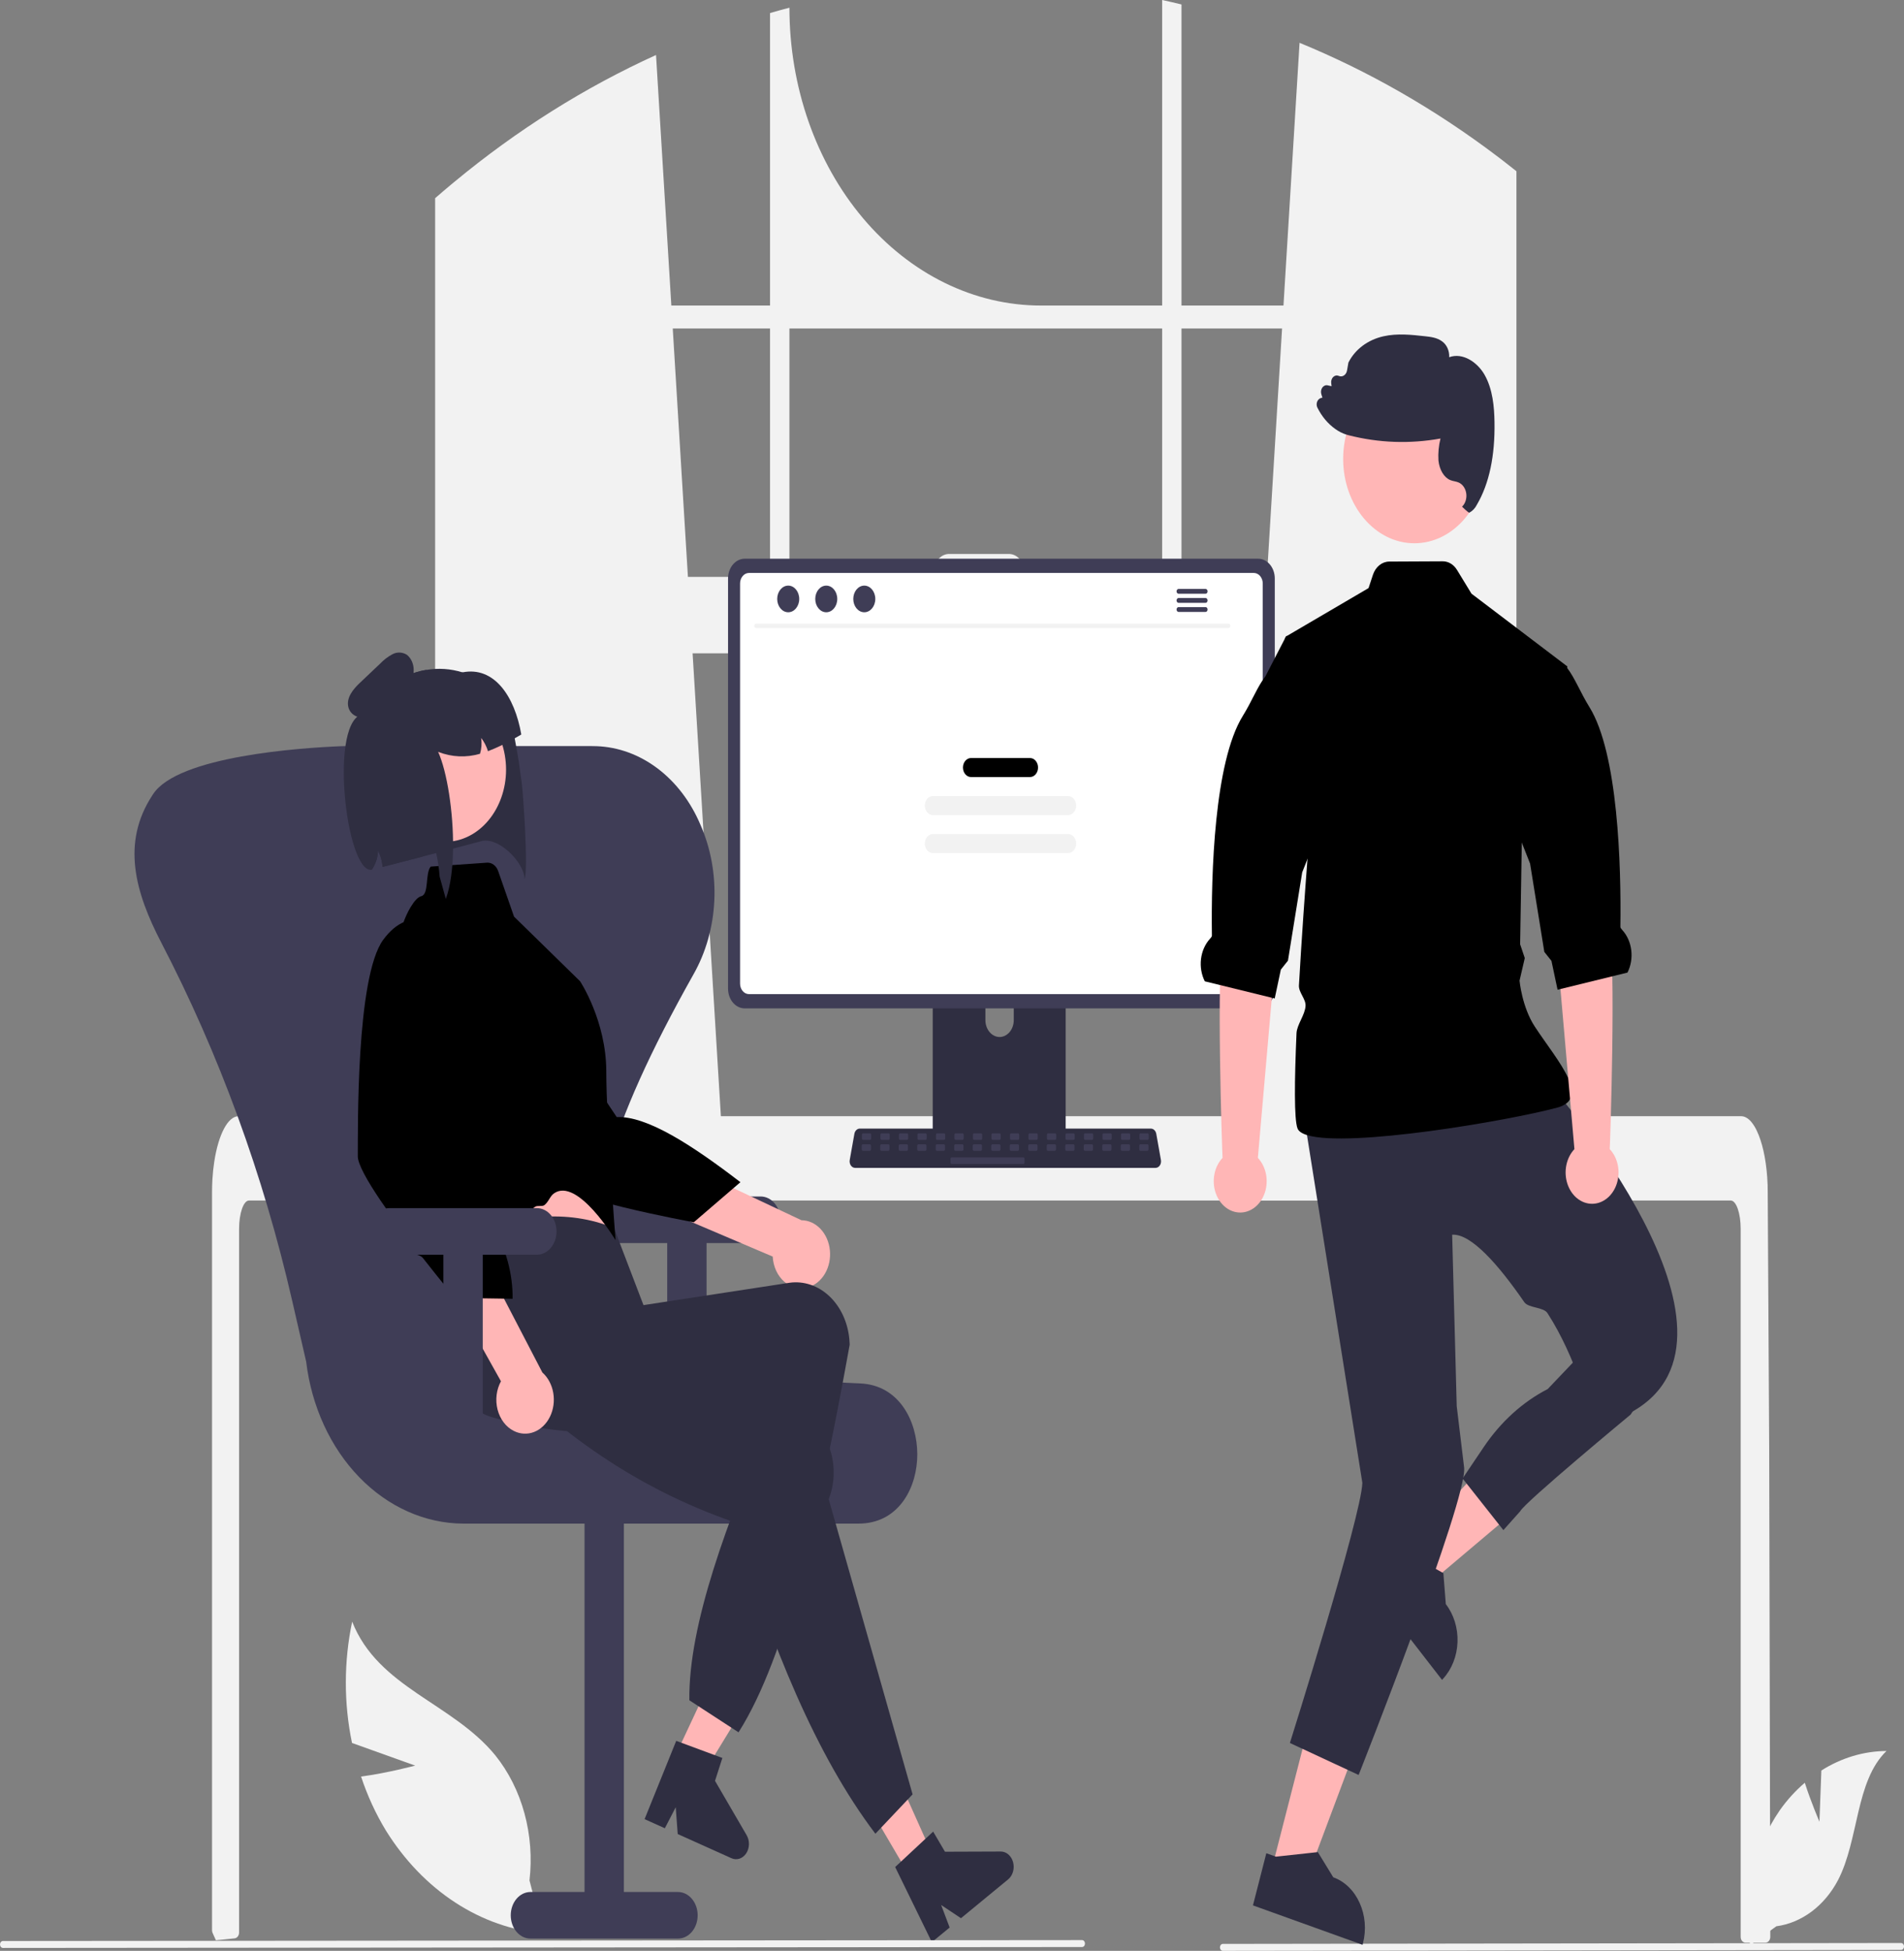 <svg width="329" height="337" viewBox="0 0 329 337" fill="none" xmlns="http://www.w3.org/2000/svg">
<rect x="0" y="0" width="329" height="337" fill="#808080" stroke="none"/>
<g clip-path="url(#clip0_23_114)">
<path d="M259.801 27.829C259.431 27.538 259.057 27.261 258.687 26.979C247.999 18.888 236.543 12.315 224.556 7.395L221.777 52.781H204.156V0.77C203.047 0.498 201.929 0.241 200.812 -3.05176e-05V52.781H179.872C168.345 52.781 157.29 47.361 149.139 37.712C140.988 28.064 136.408 14.978 136.408 1.333V1.333C135.286 1.62 134.173 1.927 133.059 2.254V52.781H116.004L113.357 9.503C101.038 15.095 89.344 22.449 78.533 31.401C78.346 31.552 78.159 31.708 77.976 31.859C77.037 32.639 76.11 33.433 75.188 34.238V207.387H125.452L124.564 192.823L119.676 112.862H218.1L213.213 192.823L212.325 207.387H262.032V29.58C261.292 28.986 260.549 28.403 259.801 27.829ZM133.059 99.656H118.869L116.247 56.745H133.059V99.656ZM200.812 99.656H176.978V98.806C176.978 98.397 176.91 97.993 176.778 97.615C176.646 97.238 176.452 96.895 176.207 96.606C175.963 96.317 175.673 96.088 175.354 95.933C175.035 95.777 174.693 95.697 174.347 95.697H163.986C163.641 95.697 163.3 95.778 162.981 95.934C162.662 96.09 162.373 96.319 162.129 96.608C161.885 96.896 161.691 97.239 161.559 97.616C161.427 97.994 161.36 98.398 161.36 98.806V99.656H136.408V56.745H200.812V99.656ZM204.156 99.656V56.745H221.534L218.912 99.656H204.156Z" fill="#F2F2F2"/>
<path d="M314.388 314.69L314.72 305.848C318.183 303.657 322.046 302.499 325.973 302.476C320.568 307.706 321.244 317.788 317.58 324.822C316.423 327.005 314.866 328.852 313.024 330.226C311.181 331.6 309.102 332.466 306.939 332.759L302.416 336.037C301.795 331.942 301.932 327.736 302.817 323.709C303.702 319.683 305.314 315.931 307.541 312.713C308.806 310.922 310.256 309.327 311.858 307.965C312.941 311.346 314.388 314.69 314.388 314.69Z" fill="#F2F2F2"/>
<path d="M71.738 305L60.824 301.089C59.393 294.206 59.403 287.013 60.853 280.135C65.347 291.559 78.189 294.175 85.59 303.233C87.88 306.08 89.6 309.499 90.622 313.239C91.644 316.979 91.941 320.943 91.493 324.838L93.882 333.984C88.535 333.527 83.336 331.704 78.642 328.639C73.948 325.575 69.871 321.343 66.692 316.234C64.933 313.346 63.487 310.209 62.39 306.894C67.019 306.273 71.738 305 71.738 305Z" fill="#F2F2F2"/>
<path d="M305.895 334.591C305.894 334.859 305.804 335.115 305.645 335.305C305.566 335.398 305.472 335.472 305.37 335.522C305.267 335.572 305.157 335.598 305.045 335.597H301.628C301.517 335.598 301.406 335.572 301.303 335.522C301.199 335.471 301.106 335.397 301.027 335.304C300.948 335.21 300.885 335.099 300.842 334.977C300.8 334.854 300.778 334.723 300.778 334.591V212.277C300.778 209.58 300.013 207.392 299.074 207.387H43.02C42.077 207.392 41.316 209.58 41.312 212.277V333.842C41.311 334.092 41.232 334.332 41.09 334.517C40.948 334.702 40.753 334.818 40.543 334.843C39.854 334.923 39.166 334.994 38.482 335.059C38.465 335.059 38.448 335.064 38.431 335.064C38.057 335.104 37.683 335.134 37.309 335.17H37.304C37.109 334.752 36.922 334.324 36.731 333.897C36.669 333.752 36.637 333.591 36.637 333.429V205.933C36.637 205.189 36.663 204.439 36.705 203.7C36.766 202.684 36.872 201.673 37.024 200.671C37.742 195.998 39.366 192.833 41.21 192.823H300.88C301.15 192.826 301.416 192.892 301.662 193.02C302.025 193.209 302.353 193.481 302.627 193.819C303 194.278 303.319 194.794 303.575 195.354C304.484 197.25 305.135 200.078 305.364 203.368C305.364 203.398 305.368 203.428 305.368 203.458C305.428 204.273 305.458 205.103 305.453 205.933L305.513 216.714L305.551 223.143L305.666 243.316L305.708 250.479L305.895 334.591Z" fill="#F2F2F2"/>
<path d="M328.494 336.845L211.302 337C211.168 337 211.04 336.936 210.945 336.824C210.851 336.712 210.798 336.56 210.798 336.401C210.798 336.242 210.851 336.09 210.945 335.978C211.04 335.866 211.168 335.802 211.302 335.802L328.494 335.647C328.628 335.648 328.756 335.711 328.851 335.823C328.945 335.936 328.999 336.088 328.999 336.246C328.999 336.405 328.945 336.557 328.851 336.669C328.756 336.782 328.628 336.845 328.494 336.845Z" fill="#F2F2F2"/>
<path d="M183.031 157.087H162.275C161.981 157.087 161.7 157.226 161.492 157.472C161.285 157.718 161.169 158.051 161.169 158.399V197.21H184.139V158.399C184.139 158.226 184.111 158.056 184.055 157.897C183.999 157.737 183.918 157.593 183.815 157.471C183.712 157.349 183.59 157.252 183.455 157.186C183.32 157.12 183.176 157.086 183.031 157.087ZM172.723 179.139C172.073 179.135 171.452 178.828 170.993 178.285C170.534 177.742 170.275 177.006 170.272 176.237V171.761C170.272 170.991 170.53 170.254 170.99 169.709C171.449 169.165 172.073 168.86 172.723 168.86C173.373 168.86 173.996 169.165 174.456 169.709C174.915 170.254 175.174 170.991 175.174 171.761V176.237C175.17 177.006 174.911 177.742 174.452 178.285C173.993 178.828 173.372 179.135 172.723 179.139V179.139Z" fill="#2F2E41"/>
<path d="M217.401 96.517H128.677C127.915 96.519 127.184 96.878 126.645 97.516C126.106 98.154 125.803 99.019 125.802 99.921V170.79C125.802 171.692 126.106 172.558 126.645 173.196C127.184 173.834 127.915 174.193 128.677 174.194H217.401C218.163 174.193 218.894 173.834 219.433 173.196C219.972 172.558 220.275 171.692 220.276 170.79V99.921C220.275 99.019 219.972 98.154 219.433 97.516C218.894 96.878 218.163 96.519 217.401 96.517V96.517Z" fill="#3F3D56"/>
<path d="M216.658 98.975H129.417C129.009 98.976 128.618 99.169 128.329 99.511C128.041 99.853 127.879 100.316 127.879 100.799V169.911C127.88 170.394 128.042 170.857 128.33 171.198C128.619 171.539 129.009 171.731 129.417 171.732H216.658C217.066 171.731 217.457 171.539 217.745 171.198C218.033 170.857 218.196 170.394 218.196 169.911V100.799C218.196 100.316 218.034 99.853 217.746 99.511C217.458 99.169 217.067 98.976 216.658 98.975V98.975Z" fill="white"/>
<path d="M161.098 195.969V199.713C161.098 199.907 161.163 200.093 161.279 200.23C161.395 200.367 161.552 200.445 161.716 200.445H183.592C183.756 200.444 183.913 200.367 184.029 200.23C184.144 200.093 184.21 199.907 184.211 199.713V195.969H161.098Z" fill="#3F3D56"/>
<path d="M199.667 201.748H147.763C147.621 201.748 147.481 201.711 147.352 201.638C147.224 201.566 147.111 201.461 147.021 201.33C146.932 201.199 146.868 201.047 146.835 200.883C146.801 200.72 146.799 200.55 146.829 200.385L147.634 195.857C147.68 195.604 147.797 195.377 147.967 195.214C148.137 195.05 148.349 194.961 148.568 194.96H198.862C199.08 194.961 199.292 195.05 199.462 195.214C199.632 195.377 199.75 195.604 199.796 195.857L200.601 200.385C200.63 200.55 200.628 200.72 200.595 200.883C200.562 201.047 200.498 201.199 200.408 201.33C200.319 201.461 200.206 201.566 200.077 201.638C199.949 201.711 199.809 201.748 199.667 201.748V201.748Z" fill="#2F2E41"/>
<path d="M150.328 195.775H149.144C149.03 195.775 148.937 195.885 148.937 196.021V196.665C148.937 196.801 149.03 196.911 149.144 196.911H150.328C150.442 196.911 150.535 196.801 150.535 196.665V196.021C150.535 195.885 150.442 195.775 150.328 195.775Z" fill="#3F3D56"/>
<path d="M153.525 195.775H152.341C152.227 195.775 152.134 195.885 152.134 196.021V196.665C152.134 196.801 152.227 196.911 152.341 196.911H153.525C153.64 196.911 153.732 196.801 153.732 196.665V196.021C153.732 195.885 153.64 195.775 153.525 195.775Z" fill="#3F3D56"/>
<path d="M156.722 195.775H155.539C155.424 195.775 155.331 195.885 155.331 196.021V196.665C155.331 196.801 155.424 196.911 155.539 196.911H156.722C156.837 196.911 156.93 196.801 156.93 196.665V196.021C156.93 195.885 156.837 195.775 156.722 195.775Z" fill="#3F3D56"/>
<path d="M159.919 195.775H158.736C158.621 195.775 158.528 195.885 158.528 196.021V196.665C158.528 196.801 158.621 196.911 158.736 196.911H159.919C160.034 196.911 160.127 196.801 160.127 196.665V196.021C160.127 195.885 160.034 195.775 159.919 195.775Z" fill="#3F3D56"/>
<path d="M163.117 195.775H161.933C161.818 195.775 161.725 195.885 161.725 196.021V196.665C161.725 196.801 161.818 196.911 161.933 196.911H163.117C163.231 196.911 163.324 196.801 163.324 196.665V196.021C163.324 195.885 163.231 195.775 163.117 195.775Z" fill="#3F3D56"/>
<path d="M166.314 195.775H165.13C165.016 195.775 164.923 195.885 164.923 196.021V196.665C164.923 196.801 165.016 196.911 165.13 196.911H166.314C166.428 196.911 166.521 196.801 166.521 196.665V196.021C166.521 195.885 166.428 195.775 166.314 195.775Z" fill="#3F3D56"/>
<path d="M169.511 195.775H168.327C168.213 195.775 168.12 195.885 168.12 196.021V196.665C168.12 196.801 168.213 196.911 168.327 196.911H169.511C169.626 196.911 169.718 196.801 169.718 196.665V196.021C169.718 195.885 169.626 195.775 169.511 195.775Z" fill="#3F3D56"/>
<path d="M172.708 195.775H171.524C171.41 195.775 171.317 195.885 171.317 196.021V196.665C171.317 196.801 171.41 196.911 171.524 196.911H172.708C172.823 196.911 172.916 196.801 172.916 196.665V196.021C172.916 195.885 172.823 195.775 172.708 195.775Z" fill="#3F3D56"/>
<path d="M175.905 195.775H174.722C174.607 195.775 174.514 195.885 174.514 196.021V196.665C174.514 196.801 174.607 196.911 174.722 196.911H175.905C176.02 196.911 176.113 196.801 176.113 196.665V196.021C176.113 195.885 176.02 195.775 175.905 195.775Z" fill="#3F3D56"/>
<path d="M179.102 195.775H177.919C177.804 195.775 177.711 195.885 177.711 196.021V196.665C177.711 196.801 177.804 196.911 177.919 196.911H179.102C179.217 196.911 179.31 196.801 179.31 196.665V196.021C179.31 195.885 179.217 195.775 179.102 195.775Z" fill="#3F3D56"/>
<path d="M182.3 195.775H181.116C181.001 195.775 180.909 195.885 180.909 196.021V196.665C180.909 196.801 181.001 196.911 181.116 196.911H182.3C182.414 196.911 182.507 196.801 182.507 196.665V196.021C182.507 195.885 182.414 195.775 182.3 195.775Z" fill="#3F3D56"/>
<path d="M185.497 195.775H184.313C184.199 195.775 184.106 195.885 184.106 196.021V196.665C184.106 196.801 184.199 196.911 184.313 196.911H185.497C185.611 196.911 185.704 196.801 185.704 196.665V196.021C185.704 195.885 185.611 195.775 185.497 195.775Z" fill="#3F3D56"/>
<path d="M188.694 195.775H187.51C187.396 195.775 187.303 195.885 187.303 196.021V196.665C187.303 196.801 187.396 196.911 187.51 196.911H188.694C188.809 196.911 188.902 196.801 188.902 196.665V196.021C188.902 195.885 188.809 195.775 188.694 195.775Z" fill="#3F3D56"/>
<path d="M191.891 195.775H190.708C190.593 195.775 190.5 195.885 190.5 196.021V196.665C190.5 196.801 190.593 196.911 190.708 196.911H191.891C192.006 196.911 192.099 196.801 192.099 196.665V196.021C192.099 195.885 192.006 195.775 191.891 195.775Z" fill="#3F3D56"/>
<path d="M195.088 195.775H193.905C193.79 195.775 193.697 195.885 193.697 196.021V196.665C193.697 196.801 193.79 196.911 193.905 196.911H195.088C195.203 196.911 195.296 196.801 195.296 196.665V196.021C195.296 195.885 195.203 195.775 195.088 195.775Z" fill="#3F3D56"/>
<path d="M198.286 195.775H197.102C196.987 195.775 196.894 195.885 196.894 196.021V196.665C196.894 196.801 196.987 196.911 197.102 196.911H198.286C198.4 196.911 198.493 196.801 198.493 196.665V196.021C198.493 195.885 198.4 195.775 198.286 195.775Z" fill="#3F3D56"/>
<path d="M150.29 197.668H149.106C148.992 197.668 148.899 197.777 148.899 197.913V198.557C148.899 198.693 148.992 198.803 149.106 198.803H150.29C150.405 198.803 150.498 198.693 150.498 198.557V197.913C150.498 197.777 150.405 197.668 150.29 197.668Z" fill="#3F3D56"/>
<path d="M153.487 197.668H152.304C152.189 197.668 152.096 197.777 152.096 197.913V198.557C152.096 198.693 152.189 198.803 152.304 198.803H153.487C153.602 198.803 153.695 198.693 153.695 198.557V197.913C153.695 197.777 153.602 197.668 153.487 197.668Z" fill="#3F3D56"/>
<path d="M156.684 197.668H155.501C155.386 197.668 155.293 197.777 155.293 197.913V198.557C155.293 198.693 155.386 198.803 155.501 198.803H156.684C156.799 198.803 156.892 198.693 156.892 198.557V197.913C156.892 197.777 156.799 197.668 156.684 197.668Z" fill="#3F3D56"/>
<path d="M159.882 197.668H158.698C158.583 197.668 158.49 197.777 158.49 197.913V198.557C158.49 198.693 158.583 198.803 158.698 198.803H159.882C159.996 198.803 160.089 198.693 160.089 198.557V197.913C160.089 197.777 159.996 197.668 159.882 197.668Z" fill="#3F3D56"/>
<path d="M163.079 197.668H161.895C161.781 197.668 161.688 197.777 161.688 197.913V198.557C161.688 198.693 161.781 198.803 161.895 198.803H163.079C163.193 198.803 163.286 198.693 163.286 198.557V197.913C163.286 197.777 163.193 197.668 163.079 197.668Z" fill="#3F3D56"/>
<path d="M166.276 197.668H165.092C164.978 197.668 164.885 197.777 164.885 197.913V198.557C164.885 198.693 164.978 198.803 165.092 198.803H166.276C166.391 198.803 166.483 198.693 166.483 198.557V197.913C166.483 197.777 166.391 197.668 166.276 197.668Z" fill="#3F3D56"/>
<path d="M169.473 197.668H168.29C168.175 197.668 168.082 197.777 168.082 197.913V198.557C168.082 198.693 168.175 198.803 168.29 198.803H169.473C169.588 198.803 169.681 198.693 169.681 198.557V197.913C169.681 197.777 169.588 197.668 169.473 197.668Z" fill="#3F3D56"/>
<path d="M172.67 197.668H171.487C171.372 197.668 171.279 197.777 171.279 197.913V198.557C171.279 198.693 171.372 198.803 171.487 198.803H172.67C172.785 198.803 172.878 198.693 172.878 198.557V197.913C172.878 197.777 172.785 197.668 172.67 197.668Z" fill="#3F3D56"/>
<path d="M175.868 197.668H174.684C174.569 197.668 174.476 197.777 174.476 197.913V198.557C174.476 198.693 174.569 198.803 174.684 198.803H175.868C175.982 198.803 176.075 198.693 176.075 198.557V197.913C176.075 197.777 175.982 197.668 175.868 197.668Z" fill="#3F3D56"/>
<path d="M179.065 197.668H177.881C177.766 197.668 177.674 197.777 177.674 197.913V198.557C177.674 198.693 177.766 198.803 177.881 198.803H179.065C179.179 198.803 179.272 198.693 179.272 198.557V197.913C179.272 197.777 179.179 197.668 179.065 197.668Z" fill="#3F3D56"/>
<path d="M182.262 197.668H181.078C180.964 197.668 180.871 197.777 180.871 197.913V198.557C180.871 198.693 180.964 198.803 181.078 198.803H182.262C182.376 198.803 182.469 198.693 182.469 198.557V197.913C182.469 197.777 182.376 197.668 182.262 197.668Z" fill="#3F3D56"/>
<path d="M185.459 197.668H184.275C184.161 197.668 184.068 197.777 184.068 197.913V198.557C184.068 198.693 184.161 198.803 184.275 198.803H185.459C185.574 198.803 185.667 198.693 185.667 198.557V197.913C185.667 197.777 185.574 197.668 185.459 197.668Z" fill="#3F3D56"/>
<path d="M188.656 197.668H187.473C187.358 197.668 187.265 197.777 187.265 197.913V198.557C187.265 198.693 187.358 198.803 187.473 198.803H188.656C188.771 198.803 188.864 198.693 188.864 198.557V197.913C188.864 197.777 188.771 197.668 188.656 197.668Z" fill="#3F3D56"/>
<path d="M191.853 197.668H190.67C190.555 197.668 190.462 197.777 190.462 197.913V198.557C190.462 198.693 190.555 198.803 190.67 198.803H191.853C191.968 198.803 192.061 198.693 192.061 198.557V197.913C192.061 197.777 191.968 197.668 191.853 197.668Z" fill="#3F3D56"/>
<path d="M195.051 197.668H193.867C193.752 197.668 193.659 197.777 193.659 197.913V198.557C193.659 198.693 193.752 198.803 193.867 198.803H195.051C195.165 198.803 195.258 198.693 195.258 198.557V197.913C195.258 197.777 195.165 197.668 195.051 197.668Z" fill="#3F3D56"/>
<path d="M198.248 197.668H197.064C196.95 197.668 196.857 197.777 196.857 197.913V198.557C196.857 198.693 196.95 198.803 197.064 198.803H198.248C198.362 198.803 198.455 198.693 198.455 198.557V197.913C198.455 197.777 198.362 197.668 198.248 197.668Z" fill="#3F3D56"/>
<path d="M176.827 199.938H164.453C164.338 199.938 164.245 200.048 164.245 200.184V200.828C164.245 200.964 164.338 201.074 164.453 201.074H176.827C176.941 201.074 177.034 200.964 177.034 200.828V200.184C177.034 200.048 176.941 199.938 176.827 199.938Z" fill="#3F3D56"/>
<path d="M212.275 108.498H130.643C130.558 108.496 130.477 108.454 130.418 108.383C130.358 108.311 130.325 108.214 130.325 108.114C130.325 108.013 130.358 107.917 130.418 107.845C130.477 107.773 130.558 107.732 130.643 107.729H212.275C212.359 107.732 212.44 107.773 212.5 107.845C212.559 107.917 212.592 108.013 212.592 108.114C212.592 108.214 212.559 108.311 212.5 108.383C212.44 108.454 212.359 108.496 212.275 108.498V108.498Z" fill="#F2F2F2"/>
<path d="M136.2 105.767C137.251 105.767 138.102 104.737 138.102 103.465C138.102 102.194 137.251 101.163 136.2 101.163C135.149 101.163 134.297 102.194 134.297 103.465C134.297 104.737 135.149 105.767 136.2 105.767Z" fill="#3F3D56"/>
<path d="M142.772 105.767C143.823 105.767 144.674 104.737 144.674 103.465C144.674 102.194 143.823 101.163 142.772 101.163C141.721 101.163 140.87 102.194 140.87 103.465C140.87 104.737 141.721 105.767 142.772 105.767Z" fill="#3F3D56"/>
<path d="M149.344 105.767C150.395 105.767 151.247 104.737 151.247 103.465C151.247 102.194 150.395 101.163 149.344 101.163C148.293 101.163 147.442 102.194 147.442 103.465C147.442 104.737 148.293 105.767 149.344 105.767Z" fill="#3F3D56"/>
<path d="M208.318 101.734H203.649C203.556 101.736 203.468 101.781 203.404 101.859C203.339 101.938 203.302 102.043 203.302 102.152C203.302 102.262 203.339 102.367 203.404 102.445C203.468 102.523 203.556 102.569 203.649 102.571H208.318C208.41 102.569 208.498 102.523 208.563 102.445C208.628 102.367 208.664 102.262 208.664 102.152C208.664 102.043 208.628 101.938 208.563 101.859C208.498 101.781 208.41 101.736 208.318 101.734V101.734Z" fill="#3F3D56"/>
<path d="M208.318 103.305H203.649C203.556 103.307 203.468 103.352 203.404 103.43C203.339 103.508 203.302 103.613 203.302 103.723C203.302 103.832 203.339 103.938 203.404 104.016C203.468 104.094 203.556 104.139 203.649 104.141H208.318C208.41 104.139 208.498 104.094 208.563 104.016C208.628 103.938 208.664 103.832 208.664 103.723C208.664 103.613 208.628 103.508 208.563 103.43C208.498 103.352 208.41 103.307 208.318 103.305V103.305Z" fill="#3F3D56"/>
<path d="M208.318 104.873H203.649C203.556 104.875 203.468 104.92 203.404 104.999C203.339 105.077 203.302 105.182 203.302 105.291C203.302 105.401 203.339 105.506 203.404 105.584C203.468 105.663 203.556 105.708 203.649 105.71H208.318C208.41 105.708 208.498 105.663 208.563 105.584C208.628 105.506 208.664 105.401 208.664 105.291C208.664 105.182 208.628 105.077 208.563 104.999C208.498 104.92 208.41 104.875 208.318 104.873V104.873Z" fill="#3F3D56"/>
<path d="M177.98 130.947H167.779C167.013 130.947 166.392 131.682 166.392 132.589V132.589C166.392 133.496 167.013 134.231 167.779 134.231H177.98C178.746 134.231 179.367 133.496 179.367 132.589V132.589C179.367 131.682 178.746 130.947 177.98 130.947Z" fill="black"/>
<path d="M184.569 137.515H161.19C160.424 137.515 159.803 138.25 159.803 139.157V139.157C159.803 140.064 160.424 140.799 161.19 140.799H184.569C185.335 140.799 185.956 140.064 185.956 139.157V139.157C185.956 138.25 185.335 137.515 184.569 137.515Z" fill="#F2F2F2"/>
<path d="M184.569 144.083H161.19C160.424 144.083 159.803 144.818 159.803 145.725C159.803 146.632 160.424 147.367 161.19 147.367H184.569C185.335 147.367 185.956 146.632 185.956 145.725C185.956 144.818 185.335 144.083 184.569 144.083Z" fill="#F2F2F2"/>
<path d="M131.44 206.688H105.941C105.039 206.688 104.174 207.112 103.537 207.866C102.899 208.621 102.541 209.645 102.541 210.712C102.541 211.78 102.899 212.803 103.537 213.558C104.174 214.313 105.039 214.737 105.941 214.737H115.29V245.927H122.09V214.737H131.44C132.342 214.737 133.207 214.313 133.844 213.558C134.482 212.803 134.84 211.78 134.84 210.712C134.84 209.645 134.482 208.621 133.844 207.866C133.207 207.112 132.342 206.688 131.44 206.688Z" fill="#3F3D56"/>
<path d="M148.27 263.2H80.066C73.454 263.171 67.072 260.328 62.084 255.189C57.097 250.051 53.838 242.96 52.902 235.212L50.488 224.7C45.491 202.917 37.88 182.096 27.886 162.872C23.319 154.092 20.968 145.593 26.308 137.41C26.353 137.34 26.398 137.271 26.442 137.204C30.724 130.605 52.041 129.177 58.99 128.899C59.264 128.888 59.54 128.883 59.817 128.883H102.239C102.516 128.883 102.791 128.888 103.066 128.899C106.812 129.028 110.458 130.356 113.619 132.74C116.779 135.124 119.335 138.477 121.016 142.442C122.809 146.49 123.643 151.038 123.429 155.602C123.216 160.166 121.962 164.576 119.802 168.365C104.9 194.861 100.338 211.476 105.009 222.235C109.527 232.642 123.377 237.963 148.595 238.979C155.372 239.253 158.483 245.499 158.504 251.187C158.526 256.728 155.535 262.846 148.92 263.184C148.705 263.195 148.488 263.2 148.27 263.2Z" fill="#3F3D56"/>
<path d="M91.653 334.886H117.152C118.054 334.886 118.919 334.462 119.556 333.708C120.194 332.953 120.552 331.929 120.552 330.862C120.552 329.794 120.194 328.771 119.556 328.016C118.919 327.261 118.054 326.837 117.152 326.837H107.802V258.924H101.003V326.837H91.653C90.751 326.837 89.886 327.261 89.249 328.016C88.611 328.771 88.253 329.794 88.253 330.862C88.253 331.929 88.611 332.953 89.249 333.708C89.886 334.462 90.751 334.886 91.653 334.886Z" fill="#3F3D56"/>
<path d="M89.616 131.404L90.151 135.248C90.404 137.113 91.319 150.283 90.641 151.854C90.581 148.92 85.966 144.308 82.976 145.361L78.283 146.595L75.37 147.363L72.999 147.978L66.111 149.759C66.099 149.665 66.09 149.564 66.078 149.469C66.062 149.35 66.045 149.231 66.025 149.113C65.897 148.348 65.663 147.613 65.332 146.939C65.298 147.842 65.072 148.721 64.677 149.496C64.666 149.516 64.657 149.537 64.649 149.559C64.526 149.793 64.391 150.018 64.245 150.232C64.238 150.237 64.232 150.244 64.226 150.252C64.226 150.252 62.811 123.544 62.959 123.298C63.068 123.122 63.177 122.952 63.292 122.786C63.405 122.615 63.515 122.449 63.634 122.282C63.649 122.266 63.662 122.247 63.672 122.226C64.004 121.761 64.356 121.316 64.726 120.893C64.834 120.769 64.947 120.644 65.06 120.519C66.783 118.632 68.843 117.226 71.086 116.405C71.339 116.313 71.602 116.229 71.869 116.143C72.133 116.064 72.402 115.989 72.672 115.923L72.764 115.901C72.893 115.87 73.027 115.842 73.157 115.816C73.32 115.782 73.484 115.752 73.645 115.729C75.732 115.373 77.859 115.514 79.899 116.145C79.903 116.144 79.904 116.149 79.908 116.148C81.611 116.674 83.23 117.528 84.7 118.674C87.243 120.661 88.233 123.903 88.936 127.543C89.182 128.792 89.39 130.093 89.616 131.404Z" fill="#2F2E41"/>
<path d="M114.732 307.507L119.125 310.332L130.754 291.3L124.27 287.131L114.732 307.507Z" fill="#FFB6B6"/>
<path d="M116.847 300.725L124.821 303.681L123.552 307.636L129.02 317.03C129.29 317.494 129.428 318.048 129.413 318.611C129.399 319.175 129.232 319.718 128.939 320.161C128.645 320.604 128.239 320.925 127.78 321.076C127.322 321.227 126.834 321.2 126.389 321L117.106 316.825L116.761 312.194L114.881 315.824L111.381 314.25L116.847 300.725Z" fill="#2F2E41"/>
<path d="M139.614 222.383C138.913 222.585 138.183 222.603 137.475 222.435C136.768 222.267 136.1 221.917 135.519 221.411C134.938 220.904 134.458 220.253 134.112 219.503C133.767 218.753 133.565 217.923 133.52 217.07L96.052 201.115L102.928 194.032L138.49 210.792C139.705 210.798 140.876 211.331 141.782 212.29C142.687 213.249 143.263 214.568 143.402 215.997C143.54 217.426 143.231 218.865 142.533 220.042C141.835 221.219 140.796 222.052 139.614 222.383V222.383Z" fill="#FFB6B6"/>
<path d="M85.585 161.588C85.585 161.588 79.275 161.753 78.713 170.28C78.153 178.808 91.922 199.902 94.055 203.38C96.189 206.858 119.885 211.14 119.885 211.14L127.94 204.218C119.476 197.726 111.751 192.748 106.567 192.972L85.585 161.588Z" fill="black"/>
<path d="M77.846 199.216L79.383 207.036C79.383 207.036 79.398 214.248 80.477 215.577C81.549 216.901 105.108 214.244 105.108 214.244C105.108 214.244 102.61 202.623 102.643 193.83L77.846 199.216Z" fill="#FFB6B6"/>
<path d="M127.615 299.251L119.115 293.717C118.954 280.625 125.606 262.908 133.497 244.351C115.85 247.943 99.202 249.094 84.802 244.748C82.438 244.009 80.414 242.199 79.169 239.708C77.923 237.218 77.555 234.247 78.145 231.438C78.201 231.163 78.266 230.89 78.34 230.62C80.063 224.396 76.199 220.494 79.753 213.649C89.101 209.869 97.982 208.802 106.102 212.139L111.191 225.456L136.411 221.593C137.629 221.421 138.864 221.535 140.045 221.931C141.226 222.326 142.329 222.994 143.291 223.896C144.253 224.798 145.054 225.917 145.649 227.187C146.244 228.458 146.62 229.855 146.757 231.299C146.791 231.623 146.813 231.948 146.823 232.275C141.723 260.574 136.005 286.036 127.615 299.251Z" fill="#2F2E41"/>
<path d="M79.013 145.173C84.718 143.792 88.395 137.198 87.228 130.447C86.061 123.695 80.491 119.341 74.787 120.723C69.083 122.104 65.405 128.698 66.572 135.45C67.739 142.201 73.309 146.555 79.013 145.173Z" fill="#FFB6B6"/>
<path d="M74.422 149.703L84.138 149.024C84.547 148.995 84.955 149.119 85.302 149.377C85.65 149.635 85.921 150.015 86.077 150.464L88.823 158.343L100.234 169.507C100.234 169.507 104.752 176.312 104.763 185.102C104.773 193.891 106.366 214.234 106.366 214.234C106.366 214.234 99.772 203.248 95.702 206.169C95.01 206.667 94.766 207.683 94.041 208.197C93.679 208.453 92.843 208.204 92.478 208.461C86.87 212.402 81.021 216.251 80.475 215.576C79.402 214.251 78.1 207.478 78.1 207.478L69.207 168.799C68.724 166.764 68.629 164.628 68.926 162.544C69.224 160.46 69.907 158.48 70.927 156.745C71.549 155.71 72.2 154.939 72.805 154.812C74.163 154.47 73.441 150.866 74.422 149.703Z" fill="black"/>
<path d="M157.07 323.891L161.171 320.516L151.88 299.768L145.828 304.749L157.07 323.891Z" fill="#FFB6B6"/>
<path d="M157.69 309.969L151.262 316.77C141.042 303.29 133.316 284.385 126.769 262.916C109.614 256.968 96.676 247.377 85.382 235.989C81.551 232.151 78.678 227.221 81.946 222.546C82.099 222.328 82.258 222.116 82.425 221.912C86.283 217.219 96.067 218.113 101.798 213.813L114.599 230.01L113.794 234.352L137.839 243.993C138.996 244.473 140.061 245.219 140.973 246.189C141.885 247.159 142.626 248.333 143.153 249.643C143.68 250.953 143.982 252.374 144.043 253.823C144.104 255.273 143.921 256.722 143.506 258.088C143.416 258.396 143.315 258.7 143.203 258.999L157.69 309.969Z" fill="#2F2E41"/>
<path d="M154.679 322.523L161.244 316.403L163.284 319.877L172.922 319.842C173.398 319.84 173.862 320.018 174.246 320.351C174.63 320.683 174.915 321.153 175.058 321.69C175.201 322.227 175.195 322.805 175.041 323.338C174.888 323.871 174.594 324.332 174.203 324.654L166.049 331.364L162.625 329.084L164.094 332.972L161.02 335.502L154.679 322.523Z" fill="#2F2E41"/>
<path d="M88.769 247.181C88.105 246.847 87.51 246.345 87.028 245.71C86.545 245.075 86.186 244.322 85.976 243.505C85.766 242.688 85.709 241.826 85.811 240.98C85.912 240.135 86.169 239.326 86.563 238.61L64.568 199.32L73.657 198.503L93.718 237.091C94.689 237.954 95.359 239.21 95.601 240.619C95.843 242.028 95.639 243.494 95.029 244.737C94.419 245.981 93.445 246.917 92.291 247.367C91.138 247.817 89.884 247.751 88.769 247.181Z" fill="#FFB6B6"/>
<path d="M76.123 160.22C76.123 160.22 70.979 155.89 66.225 162.332C61.471 168.774 61.868 195.427 61.824 199.725C61.81 201.071 63.452 203.975 65.714 207.33C66.729 208.836 67.87 210.432 69.041 212.02C69.72 212.938 69.135 214.85 69.816 215.743C70.493 216.631 72.436 216.5 73.08 217.324C76.138 221.235 78.621 224.213 78.621 224.213L88.575 224.358C88.687 215.599 83.62 207.781 77.11 200.226L76.123 160.22Z" fill="black"/>
<path d="M90.076 126.886C89.686 127.114 89.308 127.334 88.936 127.543C87.444 128.411 85.902 129.153 84.322 129.764C84.059 128.918 83.658 128.141 83.142 127.477C83.274 128.393 83.207 129.334 82.946 130.21C80.555 130.911 78.044 130.797 75.705 129.879C77.235 133.232 78.365 140.296 78.283 146.596C78.247 149.926 77.866 153.043 77.034 155.283L75.966 151.434C75.866 150.059 75.667 148.697 75.37 147.363C74.653 143.618 73.984 146.122 72.999 147.978L66.111 149.759C66.099 149.665 66.09 149.564 66.078 149.469C66.062 149.35 66.045 149.231 66.025 149.113C65.897 148.348 65.663 147.613 65.332 146.939C65.297 147.842 65.072 148.721 64.677 149.496C64.666 149.516 64.657 149.537 64.649 149.559C64.526 149.793 64.391 150.018 64.245 150.232C64.238 150.237 64.232 150.244 64.226 150.252C59.779 150.956 56.661 123.808 62.96 123.303C63.143 123.288 63.178 122.957 63.291 122.786C63.405 122.615 63.515 122.449 63.634 122.282C63.649 122.266 63.662 122.247 63.672 122.226C64.009 121.765 64.357 121.321 64.725 120.893C64.834 120.769 64.947 120.644 65.06 120.519C66.789 118.641 68.847 117.238 71.087 116.41C71.34 116.318 71.602 116.229 71.869 116.143C72.133 116.064 72.402 115.989 72.672 115.923L72.764 115.901C72.893 115.87 73.027 115.842 73.157 115.816C73.32 115.782 73.484 115.752 73.645 115.729C74.249 116.089 74.766 116.624 75.146 117.285L79.547 116.22C79.664 116.191 79.781 116.168 79.9 116.15L79.908 116.148C85.403 115.058 88.935 120.287 90.076 126.886Z" fill="#2F2E41"/>
<path d="M66.09 122.087C65.147 122.892 64.156 123.721 63.006 123.921C61.856 124.12 60.51 123.462 60.192 122.139C59.803 120.521 61.037 119.048 62.146 117.997L65.663 114.663C66.307 113.987 67.034 113.431 67.82 113.013C68.214 112.808 68.642 112.71 69.073 112.727C69.504 112.744 69.926 112.875 70.308 113.111C70.686 113.414 70.992 113.825 71.198 114.307C71.403 114.789 71.501 115.325 71.482 115.865C71.432 116.946 71.13 117.99 70.611 118.881C69.958 120.086 69.106 121.122 68.106 121.926C67.106 122.731 65.979 123.288 64.792 123.563" fill="#2F2E41"/>
<path d="M92.766 208.7H67.266C66.365 208.7 65.5 209.124 64.862 209.879C64.225 210.633 63.866 211.657 63.866 212.725C63.866 213.792 64.225 214.815 64.862 215.57C65.5 216.325 66.365 216.749 67.266 216.749H76.616V247.939H83.416V216.749H92.766C93.668 216.749 94.532 216.325 95.17 215.57C95.808 214.815 96.166 213.792 96.166 212.725C96.166 211.657 95.808 210.633 95.17 209.879C94.532 209.124 93.668 208.7 92.766 208.7Z" fill="#3F3D56"/>
<path d="M186.972 336.342L0.506 336.497C0.372 336.497 0.244 336.433 0.149 336.321C0.055 336.209 0.002 336.057 0.002 335.898C0.002 335.739 0.055 335.587 0.149 335.475C0.244 335.363 0.372 335.299 0.506 335.299L186.972 335.144C187.106 335.145 187.234 335.208 187.328 335.32C187.423 335.433 187.476 335.585 187.476 335.743C187.476 335.902 187.423 336.054 187.328 336.166C187.234 336.279 187.106 336.342 186.972 336.342Z" fill="#F2F2F2"/>
<path d="M241.235 269.528L245.386 274.883L264.809 258.479L258.683 250.576L241.235 269.528Z" fill="#FFB6B6"/>
<path d="M249.826 277.106V277.101L249.405 271.754L249.214 271.648L248.096 271.019L242.822 268.066L242.712 267.925L241.653 266.557L235.793 272.926L243.732 283.168L249.176 290.191L249.359 289.99C250.105 289.181 250.709 288.205 251.136 287.12C251.563 286.034 251.806 284.859 251.849 283.663C251.892 282.466 251.736 281.271 251.389 280.146C251.042 279.021 250.511 277.988 249.826 277.106H249.826Z" fill="#2F2E41"/>
<path d="M219.729 322.945L225.603 325.058L235.282 299.242L226.612 296.124L219.729 322.945Z" fill="#FFB6B6"/>
<path d="M234.939 328.725C234.465 327.667 233.818 326.73 233.036 325.97C232.254 325.21 231.352 324.642 230.383 324.298L227.718 319.947L227.51 319.967L220.468 320.732L220.31 320.676L218.814 320.138L216.502 329.148L235.444 335.959L235.517 335.673C235.812 334.527 235.913 333.323 235.814 332.131C235.715 330.938 235.417 329.781 234.939 328.725V328.725Z" fill="#2F2E41"/>
<path d="M268.169 187.776C268.169 187.776 305.675 230.641 281.965 243.909H274.636C274.636 243.909 272.434 234.648 267.392 226.837C266.699 225.765 264.105 225.983 263.385 224.938C258.987 218.555 254.218 213.074 250.925 213.291L251.713 242.908L252.988 253.472C253.657 258.934 234.763 306.617 234.763 306.617L222.888 301.093C222.888 301.093 235.261 261.818 235.406 256.156L225.49 193.9L268.169 187.776Z" fill="#2F2E41"/>
<path d="M271.297 189.891C271.106 190.213 270.856 190.481 270.566 190.675C270.088 190.995 269.57 191.223 269.032 191.349C260.587 193.618 233.001 198.322 225.84 196.078C224.96 195.807 224.386 195.424 224.199 194.921C223.6 193.331 223.676 186.616 224.029 178.506C224.093 176.987 225.508 175.342 225.593 173.752C225.653 172.56 224.382 171.438 224.45 170.226C224.917 162.026 225.521 153.67 225.925 148.388C226.18 144.992 226.354 142.869 226.354 142.869L221.998 110.357L222.202 109.959L222.431 109.823L236.477 101.593L237.242 99.279C237.464 98.613 237.849 98.04 238.348 97.636C238.848 97.232 239.438 97.014 240.043 97.01L249.295 96.965C249.775 96.962 250.249 97.094 250.677 97.352C251.105 97.609 251.474 97.983 251.756 98.444L254.263 102.554L270.838 115.131L270.774 115.362L262.997 143.377L262.958 145.561V145.566L262.669 163.123L263.473 165.502L262.567 169.406C262.567 169.406 262.984 173.969 265.215 177.359C267.238 180.438 269.814 183.648 270.978 186.253V186.258C271.624 187.697 271.841 188.945 271.297 189.891Z" fill="black"/>
<path d="M283.765 241.363L281.761 244.361C281.761 244.361 263.323 259.63 262.69 261.057L259.776 264.321L252.726 255.4L256.392 249.96C259.326 245.607 263.117 242.171 267.433 239.954V239.954L273.052 234.053L283.765 241.363Z" fill="#2F2E41"/>
<path d="M272.05 198.508L268.692 160.039L267.806 144.206L277.204 142.195C277.204 142.195 276.832 153.516 278.063 159.903C279.278 166.206 278.224 197.664 278.149 198.505C278.839 199.235 279.325 200.197 279.544 201.262C279.763 202.327 279.703 203.445 279.373 204.469C279.043 205.493 278.458 206.374 277.695 206.996C276.933 207.618 276.029 207.951 275.103 207.951C274.177 207.952 273.273 207.62 272.51 206.999C271.747 206.378 271.162 205.497 270.831 204.474C270.5 203.45 270.439 202.332 270.657 201.267C270.875 200.201 271.36 199.24 272.05 198.508V198.508Z" fill="#FFB6B6"/>
<path d="M281.217 168.011L269.138 170.97L268.082 165.986L266.85 164.44L264.39 149.186L260.861 140.25L261.778 109.692L270.743 115.32L270.754 115.33C272.125 117.091 273.07 119.613 274.641 122.143C279.592 130.116 280.141 149.49 279.992 160.101C279.989 160.276 280.137 160.459 280.315 160.653C281.158 161.569 281.708 162.801 281.872 164.142C282.037 165.482 281.805 166.849 281.217 168.011V168.011Z" fill="black"/>
<path d="M217.351 200.017L220.709 161.548L221.595 145.715L212.198 143.704C212.198 143.704 212.57 155.025 211.339 161.412C210.124 167.715 211.178 199.173 211.253 200.014C210.563 200.745 210.076 201.706 209.857 202.771C209.639 203.836 209.699 204.954 210.029 205.978C210.359 207.002 210.944 207.883 211.706 208.505C212.469 209.127 213.372 209.46 214.298 209.461C215.224 209.461 216.128 209.129 216.891 208.508C217.654 207.887 218.24 207.006 218.571 205.983C218.902 204.959 218.962 203.841 218.745 202.776C218.527 201.711 218.041 200.749 217.351 200.017V200.017Z" fill="#FFB6B6"/>
<path d="M228.543 141.758L225.925 148.388L225.011 150.697L222.55 165.95L221.322 167.494L220.264 172.48L219.766 172.359L210.799 170.16L208.185 169.522C207.596 168.36 207.364 166.993 207.528 165.652C207.693 164.311 208.243 163.078 209.086 162.162C209.265 161.971 209.414 161.784 209.409 161.608C209.261 150.999 209.809 131.626 214.76 123.652C216.332 121.122 217.276 118.602 218.649 116.841C218.653 116.836 218.653 116.831 218.657 116.831L221.998 110.357L222.202 109.959L222.431 109.823L228.543 141.758Z" fill="black"/>
<path d="M244.402 93.847C251.201 93.847 256.712 87.323 256.712 79.276C256.712 71.228 251.201 64.704 244.402 64.704C237.603 64.704 232.092 71.228 232.092 79.276C232.092 87.323 237.603 93.847 244.402 93.847Z" fill="#FFB6B6"/>
<path d="M258.241 72.883C258.198 70.398 257.96 67.219 256.49 64.684C255.249 62.551 252.746 60.86 250.413 61.706C250.439 61.153 250.335 60.603 250.113 60.117C249.891 59.63 249.559 59.226 249.155 58.949C248.271 58.31 247.208 58.194 246.269 58.089C243.902 57.827 241.449 57.555 239.053 58.093C236.362 58.697 234.161 60.337 233.018 62.596L232.992 62.666L232.758 64.004C232.727 64.184 232.664 64.353 232.572 64.501C232.48 64.648 232.363 64.771 232.227 64.86C232.092 64.95 231.941 65.003 231.786 65.016C231.631 65.029 231.475 65.001 231.33 64.935C231.172 64.865 231 64.844 230.833 64.876C230.666 64.909 230.509 64.992 230.377 65.118C230.245 65.244 230.143 65.408 230.082 65.595C230.02 65.782 230.001 65.984 230.026 66.183L230.089 66.716L229.414 66.565C229.244 66.526 229.069 66.542 228.906 66.61C228.743 66.678 228.598 66.796 228.487 66.953C228.376 67.109 228.302 67.298 228.273 67.499C228.243 67.701 228.26 67.908 228.321 68.099L228.508 68.708C228.369 68.71 228.231 68.746 228.103 68.812C227.976 68.879 227.86 68.975 227.765 69.096C227.628 69.271 227.542 69.493 227.519 69.73C227.497 69.967 227.538 70.206 227.637 70.413C228.395 71.944 229.468 73.221 230.757 74.126C231.336 74.539 231.961 74.856 232.614 75.067C232.75 75.112 232.89 75.152 233.035 75.188C238.253 76.519 243.632 76.71 248.908 75.751C248.597 76.983 248.478 78.272 248.555 79.554C248.725 81.159 249.52 82.482 250.583 82.925C250.823 83.021 251.071 83.092 251.322 83.136C251.563 83.182 251.8 83.251 252.032 83.342C252.374 83.49 252.676 83.743 252.909 84.074C253.142 84.405 253.297 84.803 253.358 85.228C253.42 85.653 253.385 86.089 253.258 86.493C253.131 86.897 252.916 87.254 252.635 87.528C252.635 87.528 253.749 88.619 253.889 88.564C254.436 88.278 254.894 87.796 255.198 87.186C257.319 83.573 258.343 78.764 258.241 72.883Z" fill="#2F2E41"/>
</g>
<defs>
<clipPath id="clip0_23_114">
<rect width="329" height="337" fill="white"/>
</clipPath>
</defs>
</svg>
